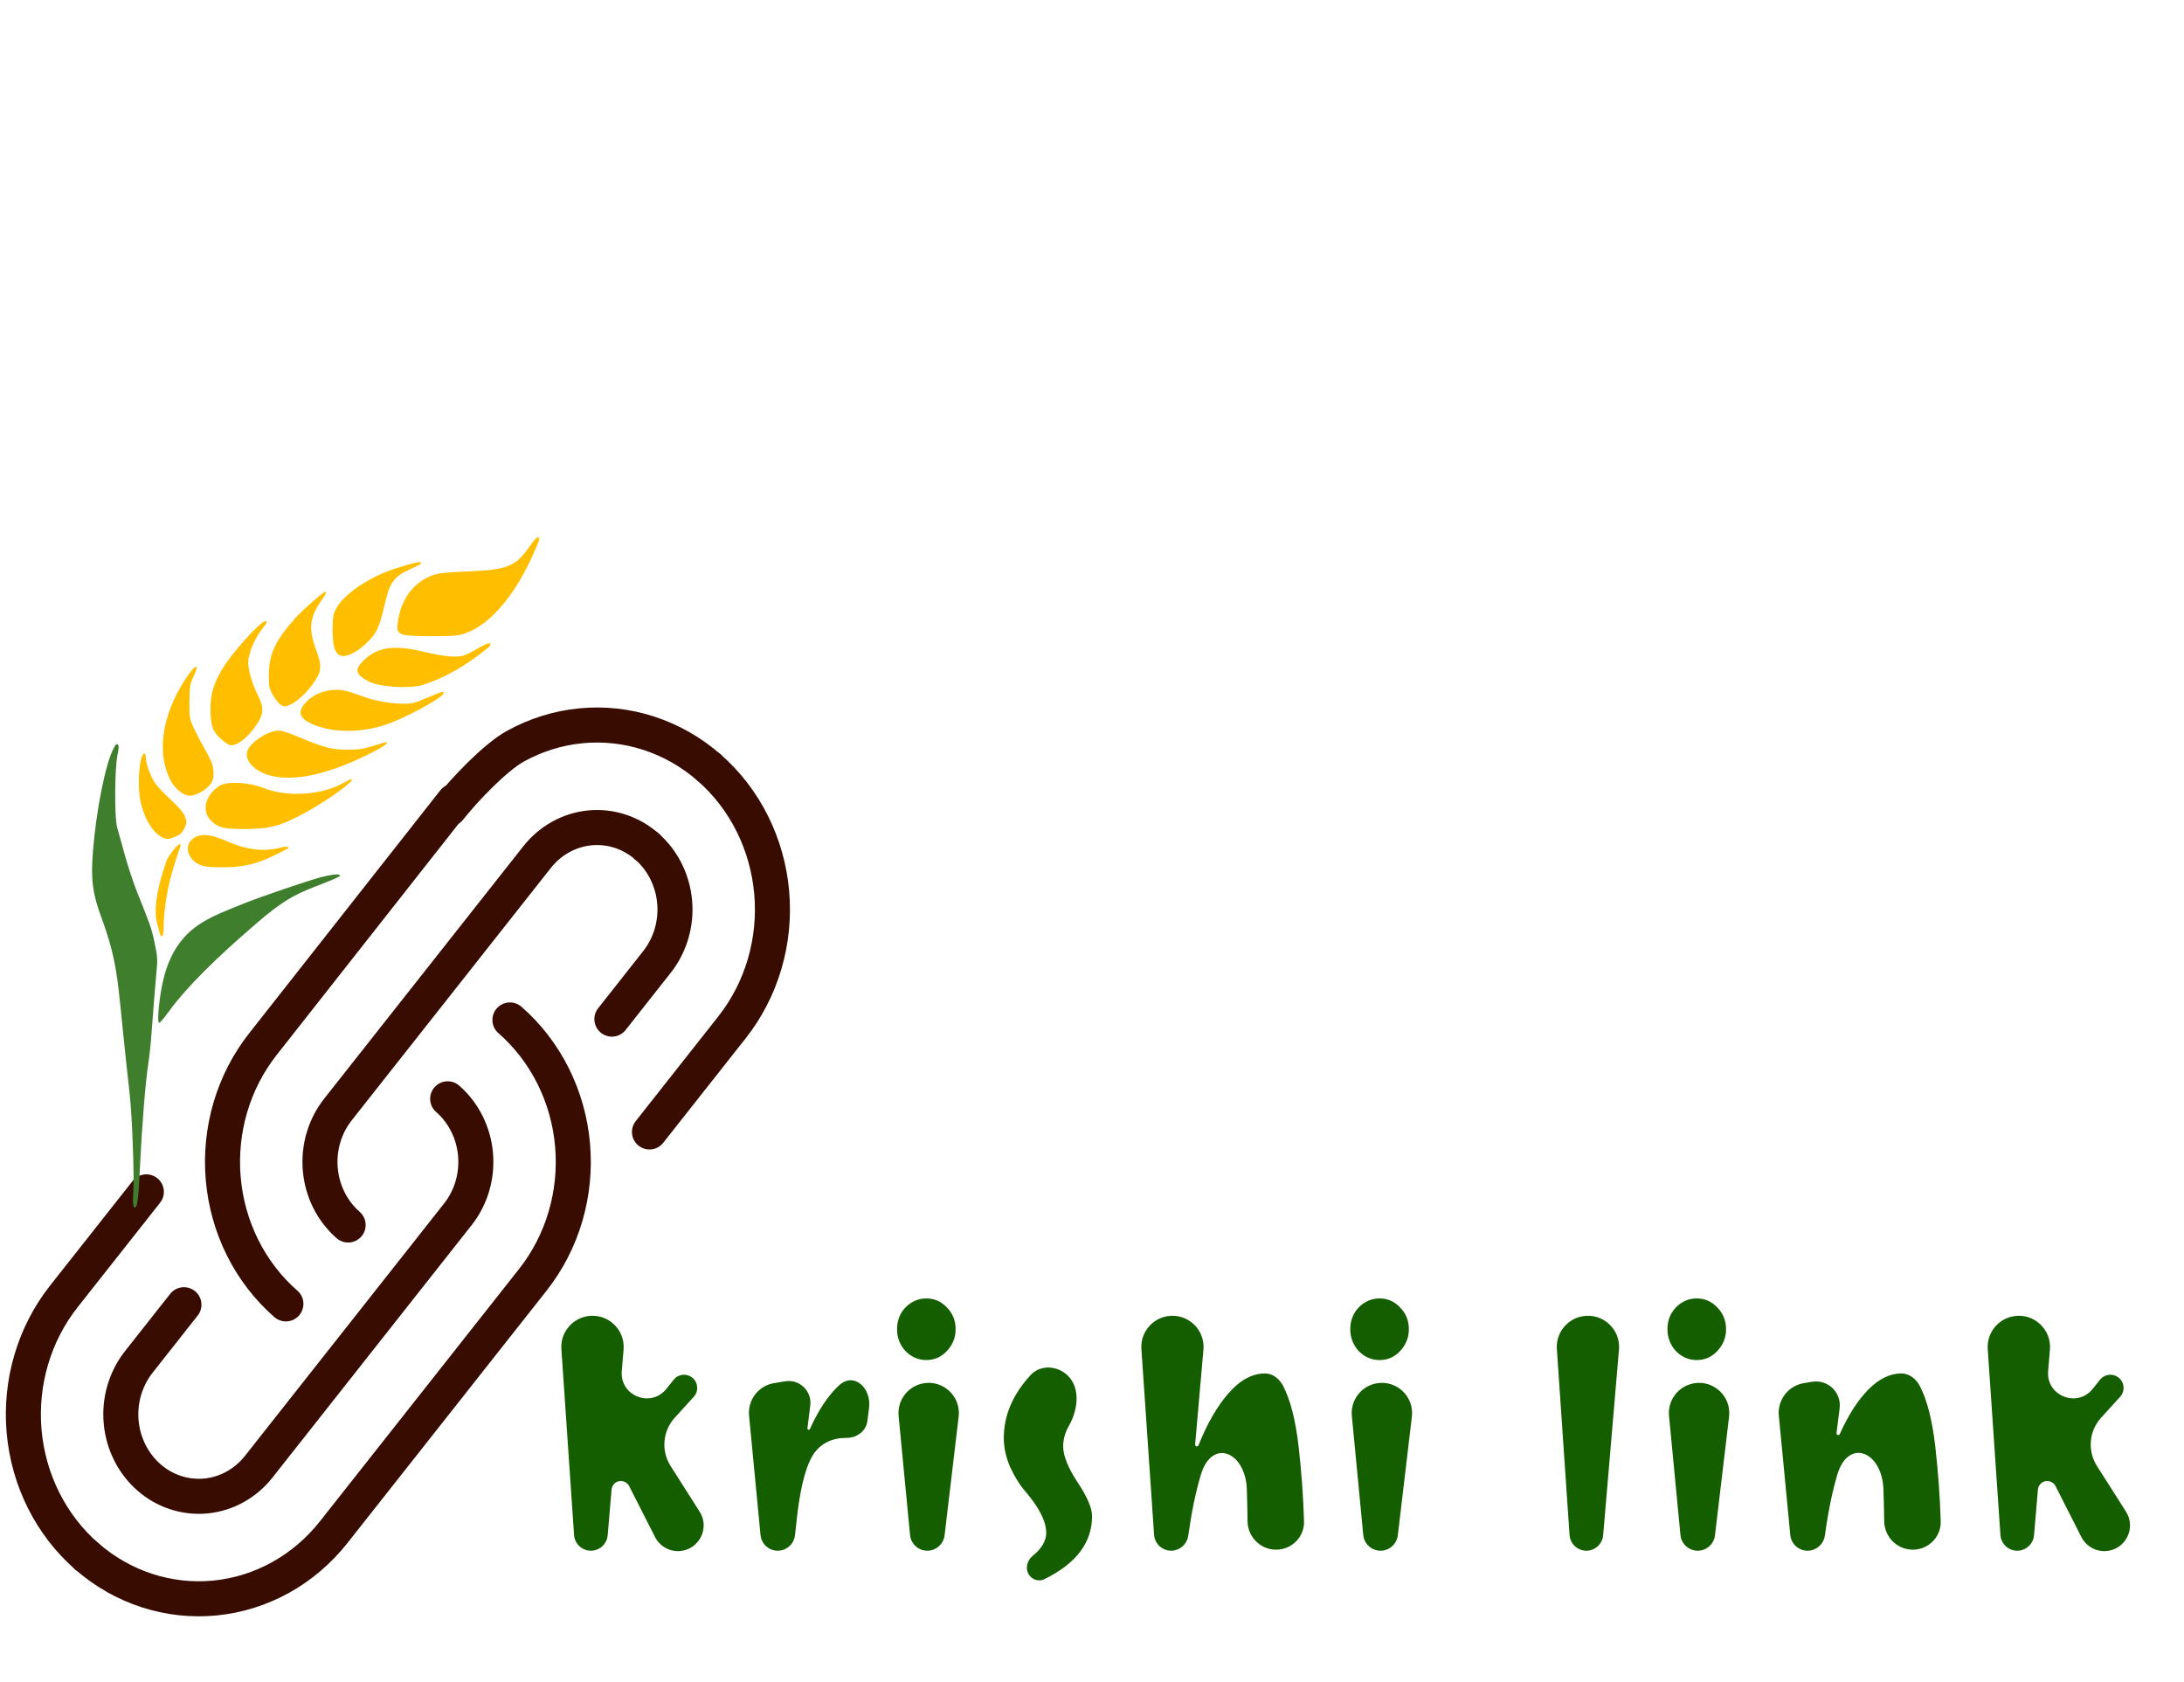 <svg width="187" height="144" viewBox="0 0 187 144" fill="none" xmlns="http://www.w3.org/2000/svg">
<path d="M43.661 87.314C45.178 88.638 46.433 90.264 47.353 92.098C48.273 93.933 48.841 95.94 49.023 98.005C49.206 100.07 49 102.153 48.417 104.135C47.834 106.116 46.886 107.957 45.627 109.553L28.576 131.159C27.316 132.755 25.77 134.075 24.026 135.043C22.282 136.01 20.373 136.607 18.409 136.799C16.445 136.991 14.465 136.775 12.581 136.162C10.697 135.549 8.946 134.552 7.428 133.227" stroke="#380C00" stroke-width="3" stroke-miterlimit="10" stroke-linecap="round"/>
<path d="M7.428 133.229C5.91 131.904 4.655 130.278 3.735 128.443C2.815 126.609 2.247 124.601 2.064 122.536C1.882 120.471 2.088 118.388 2.671 116.406C3.254 114.424 4.202 112.583 5.462 110.987L12.53 102.032M15.749 111.692L11.883 116.591C11.323 117.3 10.902 118.119 10.643 118.999C10.384 119.88 10.292 120.806 10.373 121.724C10.455 122.641 10.707 123.534 11.116 124.349C11.525 125.165 12.083 125.887 12.757 126.476C13.432 127.065 14.21 127.508 15.047 127.78C15.885 128.052 16.765 128.149 17.638 128.064C18.511 127.978 19.359 127.713 20.134 127.283C20.909 126.853 21.597 126.266 22.156 125.557L39.206 103.949C39.765 103.24 40.187 102.422 40.446 101.541C40.705 100.66 40.796 99.735 40.715 98.817C40.634 97.899 40.382 97.007 39.972 96.191C39.564 95.376 39.006 94.653 38.331 94.065M38.479 69.235C39.738 67.639 42.369 64.858 44.113 63.89C45.858 62.922 47.766 62.325 49.73 62.133C51.694 61.941 53.674 62.158 55.558 62.771C57.443 63.384 59.193 64.381 60.711 65.706" stroke="#380C00" stroke-width="3" stroke-miterlimit="10" stroke-linecap="round"/>
<path d="M24.479 111.621C22.961 110.297 21.706 108.671 20.786 106.836C19.866 105.002 19.299 102.995 19.116 100.93C18.933 98.864 19.14 96.781 19.722 94.8C20.305 92.819 21.253 90.977 22.513 89.381L38.881 68.582M60.711 65.706C62.229 67.03 63.484 68.656 64.404 70.491C65.324 72.325 65.891 74.332 66.074 76.398C66.257 78.463 66.051 80.546 65.468 82.527C64.885 84.509 63.937 86.35 62.677 87.946L55.609 96.903M52.391 87.243L56.256 82.342C57.386 80.909 57.929 79.064 57.765 77.21C57.601 75.357 56.744 73.648 55.382 72.459" stroke="#380C00" stroke-width="3" stroke-miterlimit="10" stroke-linecap="round"/>
<path d="M29.808 104.868C29.133 104.279 28.576 103.557 28.167 102.741C27.758 101.926 27.505 101.034 27.424 100.116C27.343 99.198 27.435 98.272 27.694 97.392C27.953 96.511 28.374 95.693 28.934 94.983L45.983 73.378C46.543 72.668 47.23 72.082 48.005 71.652C48.781 71.222 49.629 70.956 50.502 70.871C51.374 70.786 52.255 70.882 53.092 71.154C53.93 71.427 54.708 71.87 55.382 72.459" stroke="#380C00" stroke-width="3" stroke-miterlimit="10" stroke-linecap="round"/>
<path d="M46.024 46C45.945 46 45.628 46.353 45.342 46.781C44.166 48.491 43.423 48.783 40.09 48.917C38.052 48.997 37.42 49.069 36.85 49.318C35.316 49.962 34.316 51.377 34.056 53.283C33.91 54.376 34.099 54.451 36.989 54.463C39.121 54.457 39.343 54.428 40.181 54.077C42.206 53.213 44.253 50.694 45.767 47.196C46.229 46.149 46.261 46.001 46.024 46Z" fill="#FFBF00"/>
<path d="M41.84 55.067C41.755 55.067 41.329 55.267 40.892 55.521C40.467 55.774 39.944 56.038 39.725 56.111C39.167 56.311 37.918 56.199 36.294 55.799C33.725 55.182 32.33 55.379 31.137 56.532C30.334 57.316 30.429 57.731 31.555 58.331C32.45 58.813 35.081 58.983 36.187 58.637C38.057 58.039 39.867 57.015 41.729 55.492C42.033 55.249 42.082 55.068 41.84 55.067Z" fill="#FFBF00"/>
<path d="M37.907 59.197C37.87 59.197 37.275 59.439 36.595 59.723C35.489 60.197 35.271 60.249 34.555 60.246C33.549 60.242 32.179 60.013 31.307 59.701C29.817 59.163 29.405 59.055 28.823 59.053C27.744 59.048 26.699 59.501 26.102 60.222C25.456 60.984 25.648 61.495 26.714 61.978C28.578 62.815 31.308 62.752 33.603 61.826C35.425 61.09 37.978 59.644 37.979 59.346C37.979 59.261 37.943 59.197 37.907 59.197Z" fill="#FFBF00"/>
<path d="M35.875 48.133C35.644 48.132 35.207 48.247 33.956 48.635C31.734 49.328 29.509 50.796 28.825 52.026C28.52 52.567 28.495 52.727 28.479 53.896C28.471 55.884 28.881 56.459 29.999 56.018C30.715 55.744 31.823 54.749 32.189 54.071C32.483 53.53 32.667 52.946 33.036 51.364C33.394 49.824 33.82 49.294 35.169 48.704C36.056 48.315 36.287 48.135 35.875 48.133Z" fill="#FFBF00"/>
<path d="M33.063 63.535C33.027 63.535 32.517 63.682 31.922 63.86C31.035 64.133 30.684 64.174 29.713 64.18C28.404 64.175 27.664 63.98 25.509 63.068C24.782 62.756 24.116 62.541 23.874 62.54C22.94 62.536 21.347 63.593 21.162 64.347C20.965 65.111 21.762 65.986 22.998 66.353C25.167 67 28.408 66.248 32.248 64.212C32.916 63.864 33.306 63.536 33.063 63.535Z" fill="#FFBF00"/>
<path d="M30.08 66.712C30.007 66.712 29.667 66.87 29.314 67.07C27.503 68.073 24.568 68.252 22.594 67.467C21.274 66.952 19.455 66.859 18.798 67.271C17.522 68.095 17.213 69.518 18.144 70.33C18.761 70.874 19.172 70.972 20.968 70.969C23.187 70.957 24.049 70.716 26.297 69.481C28.23 68.405 30.541 66.714 30.08 66.712Z" fill="#FFBF00"/>
<path d="M27.264 51.074C25.999 52.153 25.451 52.682 24.744 53.54C23.453 55.097 23.024 56.19 23.018 57.859C23.015 58.763 23.05 58.933 23.363 59.508C23.568 59.849 23.87 60.233 24.04 60.34C24.354 60.533 24.366 60.533 24.828 60.333C25.63 59.975 26.689 58.874 27.227 57.845C27.52 57.272 27.485 56.762 27.065 55.623C26.393 53.834 26.506 52.835 27.53 51.394C28.14 50.535 28.043 50.418 27.264 51.074Z" fill="#FFBF00"/>
<path d="M28.959 74.864C28.795 74.816 28.169 74.92 27.477 75.094C26.39 75.384 22.37 76.746 20.92 77.329C18.942 78.122 18.448 78.332 17.706 78.742C15.579 79.888 14.354 81.733 13.834 84.583C13.565 86.067 13.46 87.611 13.625 87.564C13.707 87.553 14.104 87.083 14.501 86.531C15.907 84.592 18.467 82.033 22.016 78.996C24.129 77.189 25.086 76.616 27.294 75.776C27.92 75.531 28.629 75.252 28.843 75.135C29.189 74.971 29.206 74.936 28.959 74.864Z" fill="#3E7E2D"/>
<path d="M24.6 72.493C24.54 72.461 24.224 72.502 23.909 72.586C22.61 72.921 21.082 72.745 19.556 72.068C17.97 71.36 17.085 71.303 16.44 71.864C15.747 72.467 16.106 73.606 17.123 74.035C17.499 74.197 17.899 74.241 18.942 74.245C20.737 74.263 21.939 73.992 23.518 73.212C24.174 72.895 24.709 72.611 24.709 72.59C24.709 72.568 24.661 72.525 24.6 72.493Z" fill="#FFBF00"/>
<path d="M22.72 53.181C22.284 53.179 19.75 56.007 18.969 57.375C18.273 58.584 18.04 59.38 18.023 60.602C18.017 62.091 18.197 62.633 18.947 63.285C19.261 63.573 19.624 63.798 19.77 63.799C20.412 63.801 21.313 63.061 22.069 61.884C22.593 61.068 22.584 60.483 22.042 59.439C21.608 58.587 21.249 57.363 21.252 56.704C21.255 55.938 21.83 54.58 22.5 53.775C22.865 53.33 22.914 53.181 22.72 53.181Z" fill="#FFBF00"/>
<path d="M18.079 65.174C17.958 64.908 17.669 64.343 17.428 63.928C17.175 63.501 16.802 62.777 16.598 62.33C16.224 61.531 16.213 61.446 16.218 60.064C16.235 58.746 16.26 58.565 16.578 57.907C17.275 56.411 16.448 57.078 15.459 58.806C13.81 61.68 13.484 64.591 14.58 66.765C14.88 67.382 15.557 67.991 16.054 68.1C16.648 68.23 17.718 67.639 18.133 66.96C18.364 66.579 18.331 65.77 18.079 65.174Z" fill="#FFBF00"/>
<path d="M15.793 69.799C15.697 69.554 15.226 69.01 14.658 68.498C14.126 68.006 13.522 67.377 13.317 67.099C12.907 66.513 12.486 65.395 12.489 64.874C12.489 64.672 12.429 64.512 12.369 64.512C11.932 64.51 11.716 67.22 12.038 68.646C12.384 70.189 13.191 71.436 14.027 71.748C14.33 71.855 14.463 71.845 14.937 71.656C15.386 71.488 15.557 71.35 15.74 70.99C16.021 70.459 16.021 70.353 15.793 69.799Z" fill="#FFBF00"/>
<path d="M15.347 72.285C15.165 72.284 14.348 73.376 14.226 73.769C14.177 73.917 14.066 74.299 13.956 74.618C13.354 76.529 13.179 78.059 13.466 79.102C13.753 80.177 13.741 80.145 13.886 80.145C13.959 80.146 14.009 79.816 14.011 79.317C14.016 77.956 14.339 75.959 14.781 74.515C14.916 74.08 15.075 73.581 15.125 73.4C15.186 73.23 15.284 72.912 15.358 72.71C15.517 72.254 15.529 72.286 15.347 72.285Z" fill="#FFBF00"/>
<path d="M13.396 81.525C13.123 80.035 12.967 79.461 12.475 78.226C11.249 75.18 11.069 74.637 10.016 70.774C9.801 69.955 9.817 65.798 10.051 64.683C10.175 64.067 10.188 63.823 10.091 63.737C9.983 63.641 9.885 63.736 9.714 64.086C9.018 65.444 8.239 69.364 7.959 72.881C7.768 75.283 7.921 76.495 8.677 78.529C9.302 80.232 9.672 81.562 9.922 83.052C10.1 84.105 10.182 84.817 10.521 88.21C10.708 90.071 10.825 91.124 11.107 93.687C11.318 95.633 11.505 100.62 11.414 102.118C11.363 102.841 11.386 103.255 11.47 103.33C11.736 103.565 11.848 102.885 11.98 99.952C12.152 96.349 12.457 92.598 12.693 91.089C12.792 90.473 12.931 89.166 12.995 88.167C13.123 86.478 13.314 84.044 13.44 82.694C13.478 82.376 13.456 81.844 13.396 81.525Z" fill="#3E7E2D"/>
<g filter="url(#filter0_d_1_1452)">
<path d="M59.275 113.934C59.782 114.341 59.841 115.091 59.404 115.573L57.771 117.371C56.737 118.51 56.592 120.201 57.418 121.499L59.904 125.405C60.8 126.814 59.862 128.668 58.196 128.781C57.316 128.84 56.486 128.368 56.087 127.582L53.873 123.223C53.629 122.741 52.986 122.636 52.601 123.014C52.464 123.148 52.38 123.327 52.364 123.517L52.03 127.431C51.971 128.128 51.42 128.682 50.723 128.745C49.917 128.818 49.209 128.214 49.154 127.407L48.067 111.491C47.973 110.115 48.943 108.894 50.304 108.673C52.017 108.395 53.537 109.801 53.392 111.531L53.238 113.378C53.062 115.489 55.724 116.552 57.051 114.901L57.688 114.107C58.079 113.621 58.789 113.544 59.275 113.934ZM72.486 119.092C71.254 119.092 70.319 119.543 69.68 120.446C69.065 121.348 68.603 123.002 68.295 125.408L68.067 127.434C67.988 128.134 67.429 128.681 66.728 128.745C65.915 128.819 65.196 128.222 65.118 127.41L64.137 117.192C64.007 115.841 64.949 114.62 66.289 114.402L67.234 114.249C68.457 114.051 69.529 115.082 69.377 116.312L69.135 118.273C69.127 118.339 69.179 118.398 69.246 118.398C69.29 118.398 69.329 118.372 69.348 118.331C70.083 116.696 70.916 115.45 71.847 114.592C73.113 113.425 74.625 114.813 74.41 116.521L74.268 117.652C74.159 118.52 73.361 119.092 72.486 119.092ZM79.535 128.745C78.721 128.819 77.999 128.221 77.921 127.406L76.942 117.214C76.811 115.852 77.765 114.624 79.117 114.413C80.808 114.149 82.284 115.572 82.083 117.272L80.877 127.439C80.794 128.137 80.235 128.681 79.535 128.745ZM77.534 111.666C77.05 111.134 76.808 110.509 76.808 109.791C76.808 109.051 77.05 108.427 77.534 107.918C78.04 107.409 78.634 107.154 79.317 107.154C79.998 107.154 80.581 107.409 81.065 107.918C81.571 108.427 81.824 109.051 81.824 109.791C81.824 110.509 81.571 111.134 81.065 111.666C80.581 112.175 79.998 112.429 79.317 112.429C78.634 112.429 78.04 112.175 77.534 111.666ZM85.949 119.092C85.949 117.171 86.713 115.381 88.239 113.72C88.992 112.902 90.241 112.879 91.146 113.525C92.543 114.522 92.375 116.563 91.525 118.053C91.196 118.631 91.031 119.22 91.031 119.821C91.031 120.608 91.438 121.626 92.252 122.875C93.088 124.124 93.506 125.096 93.506 125.79C93.506 128.054 92.145 129.853 89.422 131.188C88.962 131.414 88.413 131.251 88.119 130.831C87.752 130.305 87.929 129.589 88.428 129.186C89.195 128.565 89.579 127.908 89.579 127.213C89.579 126.241 88.974 125.05 87.764 123.638C87.302 123.106 86.884 122.435 86.51 121.626C86.136 120.793 85.949 119.948 85.949 119.092ZM108.322 113.575C108.989 113.575 109.552 114.047 109.861 114.638C110.489 115.839 110.933 117.578 111.193 119.856C111.437 121.995 111.591 124.122 111.654 126.236C111.692 127.495 110.724 128.545 109.47 128.653C108.054 128.774 106.839 127.657 106.819 126.236C106.806 125.316 106.787 124.416 106.76 123.535C106.661 120.258 103.772 119.093 102.825 122.232C102.387 123.685 102.026 125.427 101.742 127.458C101.647 128.143 101.098 128.68 100.409 128.743C99.591 128.817 98.872 128.204 98.816 127.385L97.73 111.485C97.636 110.113 98.603 108.895 99.961 108.674C101.675 108.396 103.192 109.806 103.041 111.536L102.33 119.659C102.323 119.746 102.391 119.821 102.479 119.821C102.54 119.821 102.595 119.783 102.618 119.727C103.357 117.873 104.214 116.39 105.187 115.275C106.177 114.141 107.222 113.575 108.322 113.575ZM118.342 128.745C117.527 128.819 116.806 128.221 116.727 127.406L115.749 117.214C115.618 115.852 116.571 114.624 117.923 114.413C119.614 114.149 121.091 115.572 120.889 117.271L119.684 127.439C119.601 128.137 119.041 128.681 118.342 128.745ZM116.341 111.666C115.857 111.134 115.615 110.509 115.615 109.791C115.615 109.051 115.857 108.427 116.341 107.918C116.847 107.409 117.441 107.154 118.123 107.154C118.805 107.154 119.388 107.409 119.872 107.918C120.378 108.427 120.631 109.051 120.631 109.791C120.631 110.509 120.378 111.134 119.872 111.666C119.388 112.175 118.805 112.429 118.123 112.429C117.441 112.429 116.847 112.175 116.341 111.666ZM135.959 128.745C135.153 128.818 134.445 128.214 134.39 127.407L133.303 111.488C133.209 110.114 134.177 108.894 135.537 108.674C137.251 108.396 138.769 109.803 138.621 111.533L137.266 127.431C137.206 128.128 136.656 128.682 135.959 128.745ZM145.5 128.745C144.685 128.819 143.964 128.221 143.885 127.406L142.907 117.214C142.776 115.852 143.729 114.624 145.081 114.413C146.772 114.149 148.249 115.572 148.047 117.271L146.841 127.439C146.759 128.137 146.199 128.681 145.5 128.745ZM143.499 111.666C143.015 111.134 142.773 110.509 142.773 109.791C142.773 109.051 143.015 108.427 143.499 107.918C144.005 107.409 144.599 107.154 145.281 107.154C145.963 107.154 146.546 107.409 147.03 107.918C147.536 108.427 147.789 109.051 147.789 109.791C147.789 110.509 147.536 111.134 147.03 111.666C146.546 112.175 145.963 112.429 145.281 112.429C144.599 112.429 144.005 112.175 143.499 111.666ZM162.803 113.575C163.491 113.575 164.074 114.055 164.39 114.666C165.01 115.867 165.449 117.597 165.707 119.856C165.951 121.995 166.105 124.122 166.169 126.236C166.206 127.495 165.239 128.545 163.984 128.653C162.568 128.774 161.353 127.657 161.332 126.236C161.318 125.31 161.296 124.403 161.267 123.516C161.161 120.239 158.262 119.08 157.322 122.221C156.888 123.671 156.532 125.41 156.255 127.438C156.16 128.134 155.603 128.681 154.902 128.745C154.089 128.819 153.368 128.221 153.29 127.408L152.309 117.19C152.179 115.839 153.12 114.62 154.459 114.403L155.164 114.289C156.507 114.07 157.683 115.205 157.514 116.556L157.247 118.683C157.236 118.771 157.305 118.849 157.394 118.849C157.452 118.849 157.505 118.815 157.529 118.761C158.246 117.161 159.046 115.906 159.932 114.997C160.856 114.049 161.813 113.575 162.803 113.575ZM181.403 113.934C181.91 114.341 181.969 115.091 181.532 115.573L179.899 117.371C178.865 118.51 178.72 120.201 179.547 121.499L182.032 125.405C182.928 126.814 181.99 128.668 180.324 128.781C179.445 128.84 178.614 128.368 178.215 127.582L176.002 123.223C175.757 122.741 175.115 122.636 174.729 123.014C174.593 123.148 174.509 123.327 174.492 123.517L174.159 127.431C174.099 128.128 173.548 128.682 172.852 128.745C172.046 128.818 171.337 128.214 171.282 127.407L170.196 111.491C170.102 110.115 171.071 108.894 172.432 108.673C174.146 108.395 175.665 109.801 175.52 111.531L175.366 113.378C175.19 115.489 177.853 116.552 179.179 114.901L179.817 114.107C180.207 113.621 180.917 113.544 181.403 113.934Z" fill="#145E00"/>
</g>
<defs>
<filter id="filter0_d_1_1452" x="44.061" y="107.154" width="142.318" height="32.136" filterUnits="userSpaceOnUse" color-interpolation-filters="sRGB">
<feFlood flood-opacity="0" result="BackgroundImageFix"/>
<feColorMatrix in="SourceAlpha" type="matrix" values="0 0 0 0 0 0 0 0 0 0 0 0 0 0 0 0 0 0 127 0" result="hardAlpha"/>
<feOffset dy="4"/>
<feGaussianBlur stdDeviation="2"/>
<feComposite in2="hardAlpha" operator="out"/>
<feColorMatrix type="matrix" values="0 0 0 0 0 0 0 0 0 0 0 0 0 0 0 0 0 0 0.25 0"/>
<feBlend mode="normal" in2="BackgroundImageFix" result="effect1_dropShadow_1_1452"/>
<feBlend mode="normal" in="SourceGraphic" in2="effect1_dropShadow_1_1452" result="shape"/>
</filter>
</defs>
</svg>
